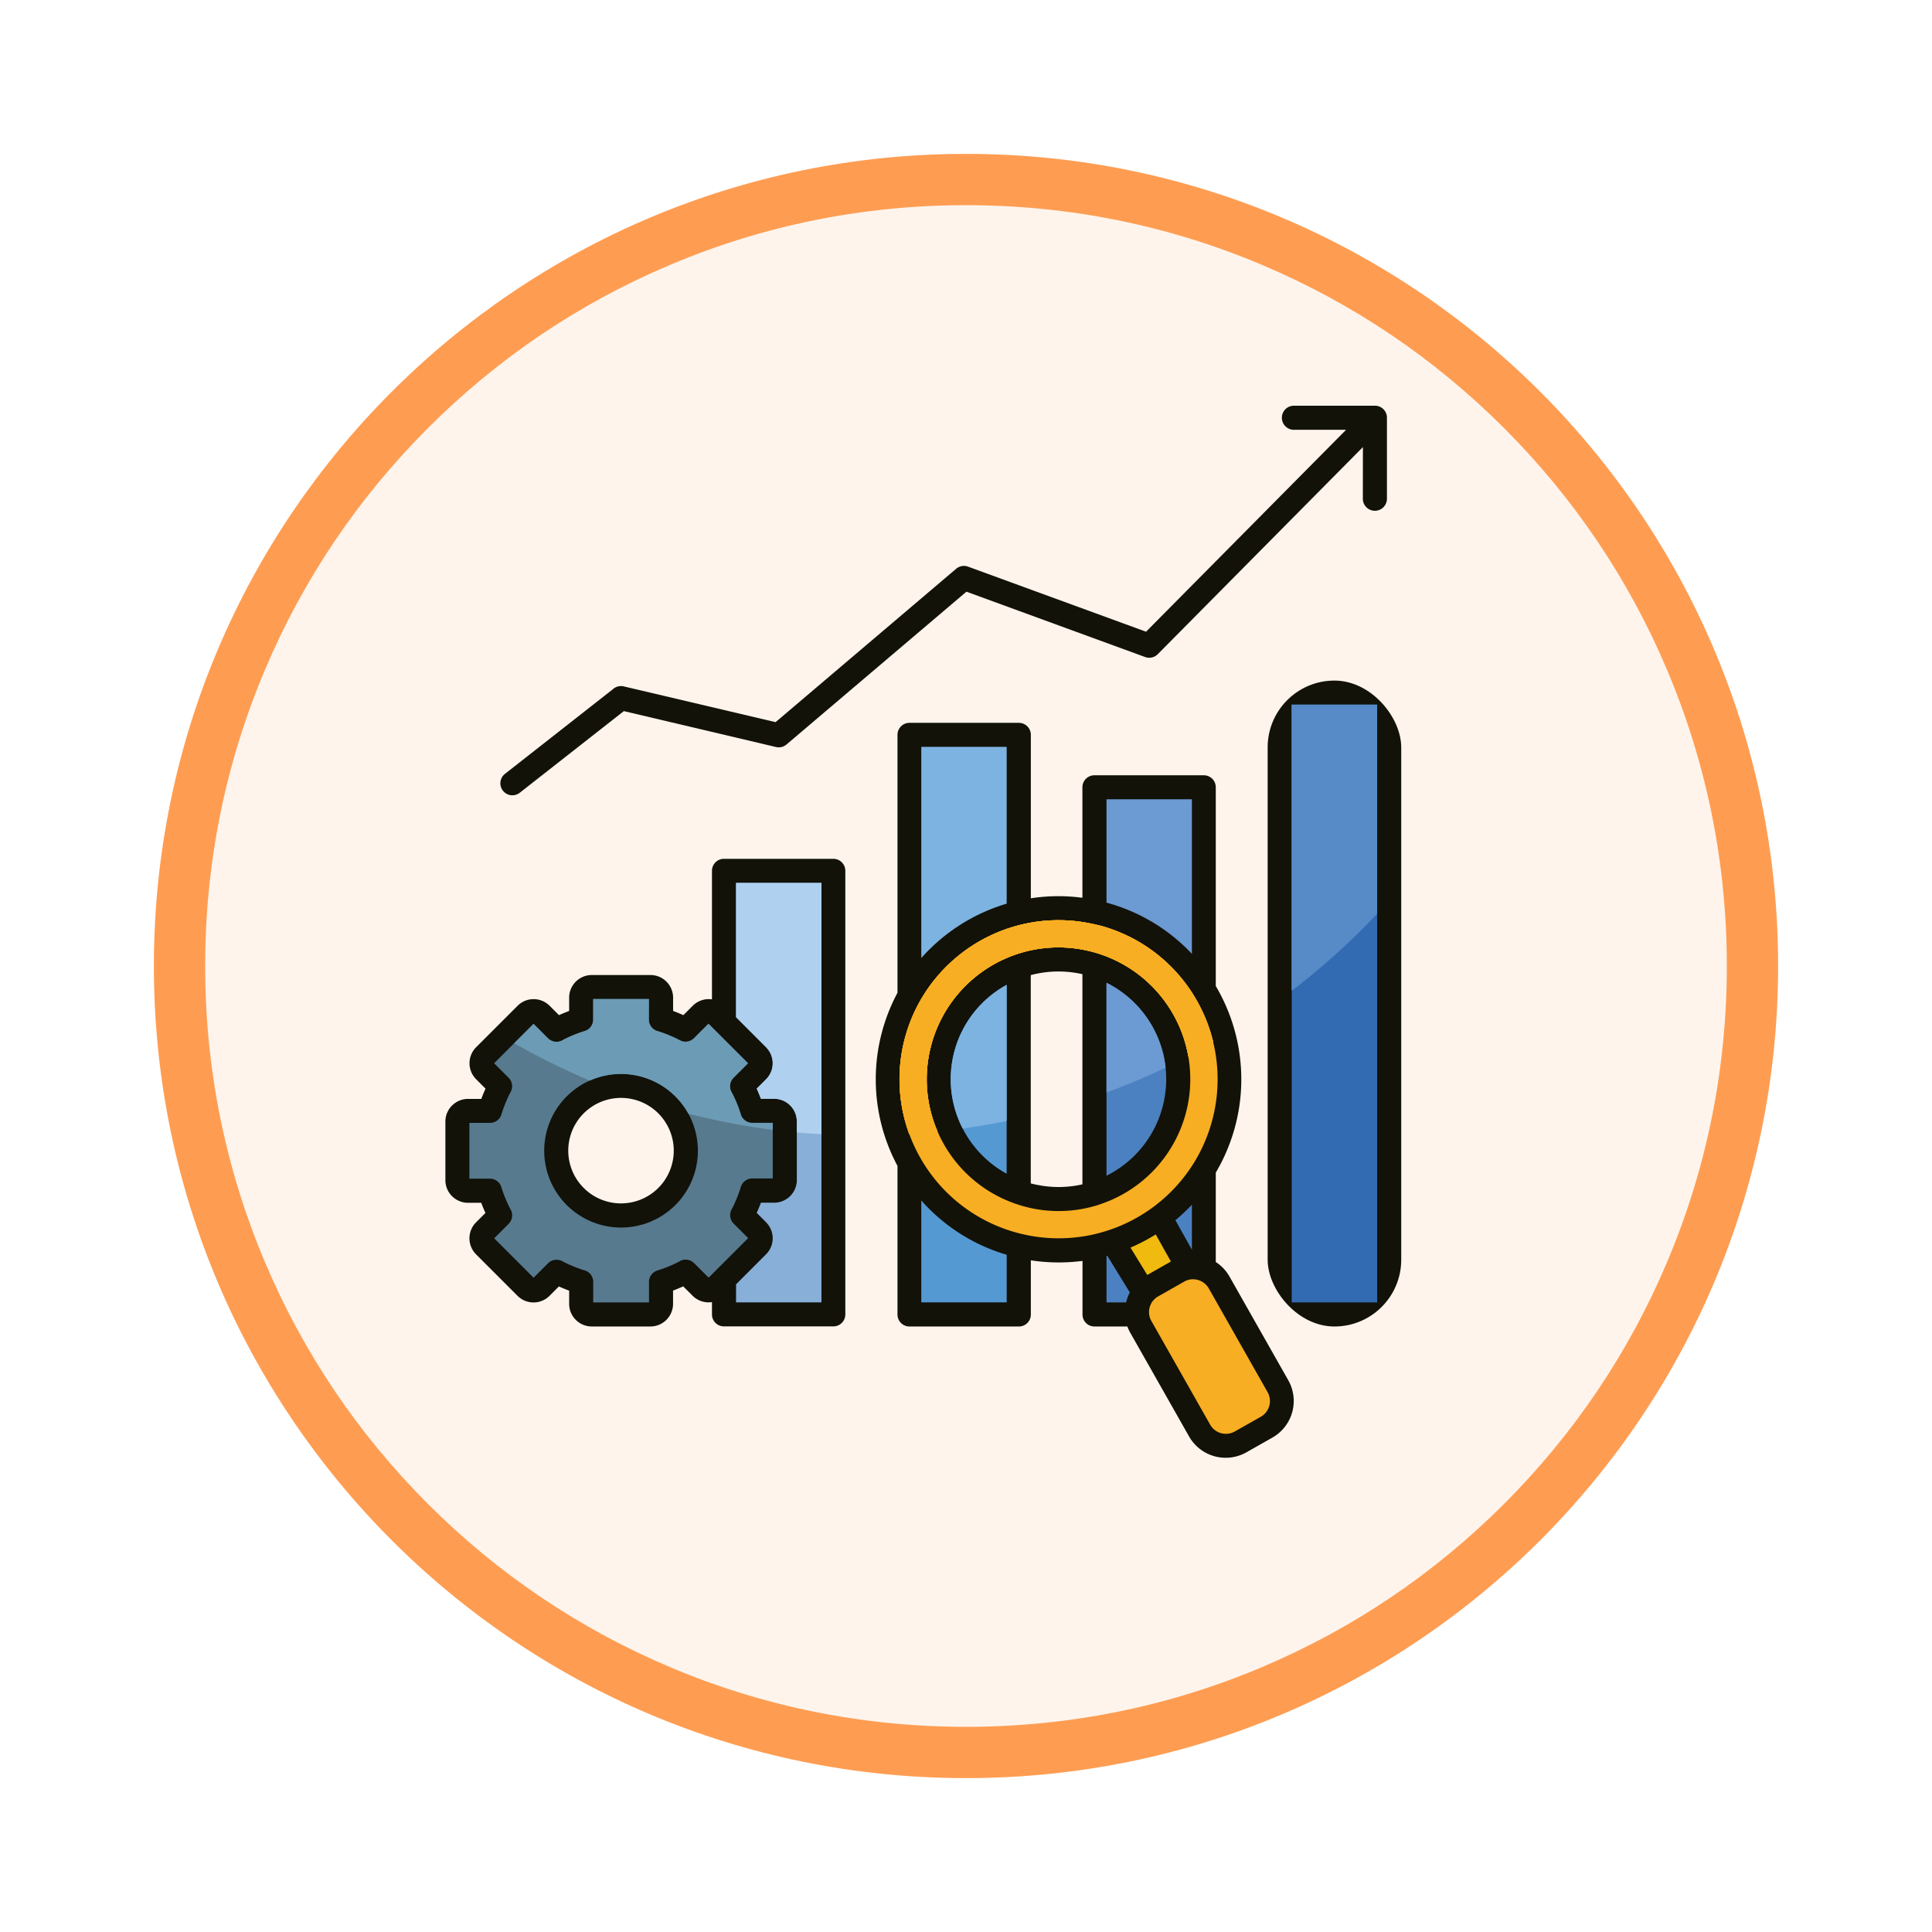 <svg xmlns="http://www.w3.org/2000/svg" xmlns:xlink="http://www.w3.org/1999/xlink" width="113" height="113" viewBox="0 0 113 113">
  <defs>
    <filter id="Trazado_982547" x="0" y="0" width="113" height="113" filterUnits="userSpaceOnUse">
      <feOffset dy="3" input="SourceAlpha"/>
      <feGaussianBlur stdDeviation="3" result="blur"/>
      <feFlood flood-opacity="0.161"/>
      <feComposite operator="in" in2="blur"/>
      <feComposite in="SourceGraphic"/>
    </filter>
  </defs>
  <g id="Grupo_1178732" data-name="Grupo 1178732" transform="translate(-272 -2684.906)">
    <g id="Grupo_1178487" data-name="Grupo 1178487" transform="translate(281 2690.906)">
      <g id="Grupo_1172010" data-name="Grupo 1172010" transform="translate(0)">
        <g id="Grupo_1171046" data-name="Grupo 1171046">
          <g id="Grupo_1148525" data-name="Grupo 1148525">
            <g transform="matrix(1, 0, 0, 1, -9, -6)" filter="url(#Trazado_982547)">
              <g id="Trazado_982547-2" data-name="Trazado 982547" transform="translate(9 6)" fill="#fef4ec">
                <path d="M 47.5 93.5 C 41.289 93.5 35.265 92.284 29.595 89.886 C 24.118 87.569 19.198 84.252 14.973 80.027 C 10.748 75.802 7.431 70.882 5.114 65.405 C 2.716 59.735 1.5 53.711 1.5 47.5 C 1.5 41.289 2.716 35.265 5.114 29.595 C 7.431 24.118 10.748 19.198 14.973 14.973 C 19.198 10.748 24.118 7.431 29.595 5.114 C 35.265 2.716 41.289 1.5 47.5 1.5 C 53.711 1.5 59.735 2.716 65.405 5.114 C 70.882 7.431 75.802 10.748 80.027 14.973 C 84.252 19.198 87.569 24.118 89.886 29.595 C 92.284 35.265 93.5 41.289 93.5 47.5 C 93.5 53.711 92.284 59.735 89.886 65.405 C 87.569 70.882 84.252 75.802 80.027 80.027 C 75.802 84.252 70.882 87.569 65.405 89.886 C 59.735 92.284 53.711 93.5 47.5 93.5 Z" stroke="none"/>
                <path d="M 47.5 3 C 41.491 3 35.664 4.176 30.18 6.496 C 24.881 8.737 20.122 11.946 16.034 16.034 C 11.946 20.122 8.737 24.881 6.496 30.18 C 4.176 35.664 3 41.491 3 47.5 C 3 53.509 4.176 59.336 6.496 64.82 C 8.737 70.119 11.946 74.878 16.034 78.966 C 20.122 83.054 24.881 86.263 30.18 88.504 C 35.664 90.824 41.491 92 47.5 92 C 53.509 92 59.336 90.824 64.82 88.504 C 70.119 86.263 74.878 83.054 78.966 78.966 C 83.054 74.878 86.263 70.119 88.504 64.82 C 90.824 59.336 92 53.509 92 47.5 C 92 41.491 90.824 35.664 88.504 30.18 C 86.263 24.881 83.054 20.122 78.966 16.034 C 74.878 11.946 70.119 8.737 64.82 6.496 C 59.336 4.176 53.509 3 47.5 3 M 47.5 0 C 73.734 0 95 21.266 95 47.5 C 95 73.734 73.734 95 47.5 95 C 21.266 95 0 73.734 0 47.5 C 0 21.266 21.266 0 47.5 0 Z" stroke="none" fill="#fe9d52"/>
              </g>
            </g>
          </g>
        </g>
      </g>
    </g>
    <g id="Grupo_1178731" data-name="Grupo 1178731">
      <g id="insight_15842263" transform="translate(259.994 2692.499)">
        <path id="Trazado_1040816" data-name="Trazado 1040816" d="M246.305,170.916v-6.465a.7.7,0,0,1,.7-.7h6.4a.7.7,0,0,1,.7.7v11.625c.034.058.068.116.1.175a10.719,10.719,0,0,1-.1,10.74v5.229a2.437,2.437,0,0,1,.8.846l3.442,6.071a2.463,2.463,0,0,1-.925,3.349l-1.528.866a2.462,2.462,0,0,1-3.348-.925l-3.443-6.071a2.459,2.459,0,0,1-.169-.365H247.01a.7.7,0,0,1-.7-.7v-3.137a10.7,10.7,0,0,1-3.021-.034v3.171a.7.7,0,0,1-.7.7h-6.4a.7.7,0,0,1-.7-.7v-8.693a10.719,10.719,0,0,1,0-10.126V161.384a.7.7,0,0,1,.7-.7h6.4a.7.7,0,0,1,.7.7v9.561a10.689,10.689,0,0,1,3.021-.029Zm0,16.762V175.385q-.143-.033-.29-.059a6.272,6.272,0,0,0-2.731.114v12.182q.224.059.454.1a.7.7,0,0,1,.115.021A6.269,6.269,0,0,0,246.305,187.677Z" transform="translate(-170.99 -125.999)" fill="#121209" fill-rule="evenodd"/>
        <rect id="Rectángulo_416635" data-name="Rectángulo 416635" width="7.813" height="37.779" rx="3.907" transform="translate(86.149 32.213)" fill="#121209"/>
        <g id="Grupo_1178730" data-name="Grupo 1178730" transform="translate(38.051 16.141)">
          <path id="Trazado_1040817" data-name="Trazado 1040817" d="M53.648,230.91v-7.518a.7.7,0,0,1,.7-.7h6.4a.7.7,0,0,1,.7.7v25.948a.7.7,0,0,1-.7.7h-6.4a.7.7,0,0,1-.7-.7v-.721a1.333,1.333,0,0,1-.2.015,1.317,1.317,0,0,1-.933-.387h0l-.549-.549q-.148.068-.294.129t-.3.117v.777a1.326,1.326,0,0,1-1.324,1.324H46.615a1.322,1.322,0,0,1-.933-.388l0,0a1.321,1.321,0,0,1-.387-.931v-.776q-.154-.057-.3-.117t-.3-.129l-.549.549a1.322,1.322,0,0,1-1.869,0h0l-2.427-2.427a.717.717,0,0,1-.05-.055,1.322,1.322,0,0,1,.05-1.817l.549-.549q-.068-.148-.128-.294t-.117-.3h-.778a1.321,1.321,0,0,1-.933-.389l0,0a1.321,1.321,0,0,1-.387-.931v-3.432a1.32,1.32,0,0,1,.388-.936.694.694,0,0,1,.056-.05,1.315,1.315,0,0,1,.88-.339h.777q.057-.154.117-.3t.129-.3l-.549-.549a.714.714,0,0,1-.05-.055,1.322,1.322,0,0,1,.05-1.817l2.427-2.426a1.322,1.322,0,0,1,1.871,0h0l.549.549q.148-.068.294-.128t.3-.118v-.778a1.326,1.326,0,0,1,1.324-1.324h3.432a1.326,1.326,0,0,1,1.324,1.324v.777q.154.057.3.117t.3.129l.549-.549a1.322,1.322,0,0,1,1.133-.372Zm-3.135,6.673a3.085,3.085,0,1,0,.9,2.182A3.085,3.085,0,0,0,50.513,237.584Z" transform="translate(-38.051 -196.195)" fill="#121209" fill-rule="evenodd"/>
          <path id="Trazado_1040818" data-name="Trazado 1040818" d="M113.636,18.556l-12,12.115a.7.7,0,0,1-.749.161L90.446,27.014,79.923,35.951a.7.7,0,0,1-.614.148l-8.9-2.1-6.088,4.775a.7.7,0,1,1-.864-1.106l6.314-4.952a.7.7,0,0,1,.632-.163l8.88,2.091,10.563-8.971a.7.7,0,0,1,.694-.124l10.412,3.806,11.7-11.81H109.6a.7.7,0,0,1,0-1.409h4.741a.7.7,0,0,1,.7.7v4.741a.7.7,0,1,1-1.409,0Z" transform="translate(-59.966 -16.141)" fill="#121209" fill-rule="evenodd"/>
          <path id="Trazado_1040819" data-name="Trazado 1040819" d="M59.538,286.663H56.276v1.2h0a.7.7,0,0,1-.5.672q-.327.1-.669.241-.314.13-.592.276a.705.705,0,0,1-.881-.093l-.845-.846-2.307,2.306.846.845,0,0a.7.7,0,0,1,.123.827q-.16.3-.3.645-.128.311-.223.611a.705.705,0,0,1-.69.559H49.036v3.262h1.2v0a.7.7,0,0,1,.671.5q.1.327.242.669.13.315.276.592a.705.705,0,0,1-.093.881l-.846.846,2.306,2.306.845-.845,0,0a.7.7,0,0,1,.827-.123q.3.161.646.3.311.129.61.223a.706.706,0,0,1,.559.69v1.2h3.262v-1.2h0a.7.7,0,0,1,.5-.671q.327-.1.669-.241.315-.13.592-.276a.7.7,0,0,1,.881.093l.846.845.4-.4.012-.012,1.9-1.9-.846-.846,0,0a.7.7,0,0,1-.123-.827q.161-.3.3-.646.128-.311.223-.61a.7.7,0,0,1,.69-.559h1.195V293.9h-1.2v0a.7.7,0,0,1-.671-.5q-.1-.327-.241-.669-.13-.315-.276-.592a.706.706,0,0,1,.093-.881l.846-.846-1.9-1.9-.012-.012-.4-.4-.846.846,0,0a.7.7,0,0,1-.827.123q-.3-.16-.645-.3-.311-.129-.611-.223a.705.705,0,0,1-.559-.69v-1.2Zm-1.631,4.377a4.494,4.494,0,1,1-3.178,1.316A4.495,4.495,0,0,1,57.907,291.04Z" transform="translate(-47.627 -251.964)" fill="#577a8f" fill-rule="evenodd"/>
          <path id="Trazado_1040820" data-name="Trazado 1040820" d="M77.327,286.666H74.066v1.2h0a.7.7,0,0,1-.5.672q-.327.1-.669.241-.314.13-.592.276a.705.705,0,0,1-.881-.093l-.845-.846-1.134,1.134a41.1,41.1,0,0,0,4.425,2.186,4.5,4.5,0,0,1,5.765,1.937,41.1,41.1,0,0,0,4.935.942v-.4h-1.2v0a.7.7,0,0,1-.671-.5q-.1-.327-.241-.669-.13-.315-.276-.592a.705.705,0,0,1,.093-.881l.846-.846-1.9-1.9-.012-.012-.4-.4-.846.846,0,0a.7.7,0,0,1-.827.123q-.3-.16-.645-.3-.311-.129-.611-.223a.705.705,0,0,1-.559-.69Z" transform="translate(-65.416 -251.967)" fill="#6c9bb5" fill-rule="evenodd"/>
          <path id="Trazado_1040821" data-name="Trazado 1040821" d="M255.1,378.526v5.96h4.995V381.7A10.683,10.683,0,0,1,255.1,378.526Z" transform="translate(-227.26 -332.045)" fill="#5599d3" fill-rule="evenodd"/>
          <path id="Trazado_1040822" data-name="Trazado 1040822" d="M260.094,180.837v-9.172H255.1v12.352a10.771,10.771,0,0,1,4.995-3.18Z" transform="translate(-227.26 -151.717)" fill="#7db3e1" fill-rule="evenodd"/>
          <path id="Trazado_1040823" data-name="Trazado 1040823" d="M361.924,414.531a.713.713,0,0,1-.072-.028,1.068,1.068,0,0,0-.53-.043h0a1.025,1.025,0,0,0-.171.046v0a1.036,1.036,0,0,0-.161.075l-1.528.866a1.048,1.048,0,0,0-.289.244l-.018.02a1.064,1.064,0,0,0-.225.691.684.684,0,0,1,.007.092,1.044,1.044,0,0,0,.128.386l3.442,6.071a1.057,1.057,0,0,0,1.433.4l1.528-.866a1.057,1.057,0,0,0,.4-1.433l-3.442-6.071a1.042,1.042,0,0,0-.464-.429Z" transform="translate(-317.77 -363.356)" fill="#f8ae22" fill-rule="evenodd"/>
          <path id="Trazado_1040824" data-name="Trazado 1040824" d="M344.555,204.616v-9.041H339.56v6.045l.044.012A10.691,10.691,0,0,1,344.555,204.616Z" transform="translate(-300.887 -172.56)" fill="#6c9ad2" fill-rule="evenodd"/>
          <path id="Trazado_1040825" data-name="Trazado 1040825" d="M256.461,250.937a.7.7,0,0,1-.1-.022,9.284,9.284,0,0,0-4.016.044.708.708,0,0,1-.1.023,9.33,9.33,0,0,0-5.881,4.448.7.7,0,0,1-.048.086,9.311,9.311,0,0,0,0,9,.709.709,0,0,1,.051.092,9.273,9.273,0,0,0,5.613,4.376q.132.036.265.069a.686.686,0,0,1,.1.024,9.294,9.294,0,0,0,4.017.048.7.7,0,0,1,.1-.021,9.331,9.331,0,0,0,5.879-4.145.693.693,0,0,1,.053-.085,9.312,9.312,0,0,0,.156-9.443q-.076-.134-.155-.264a.7.7,0,0,1-.054-.088,9.272,9.272,0,0,0-5.4-4.028q-.234-.064-.471-.117Zm.353,16.422a.686.686,0,0,1-.09.028,7.683,7.683,0,0,1-3.626.219h0a7.773,7.773,0,0,1-1.142-.3.694.694,0,0,1-.12-.042,7.7,7.7,0,0,1-4.968-8.605v0a7.709,7.709,0,0,1,4.985-5.9.7.7,0,0,1,.084-.03,7.681,7.681,0,0,1,3.875-.3,7.771,7.771,0,0,1,.894.215.7.7,0,0,1,.125.039,7.71,7.71,0,0,1-.016,14.672Z" transform="translate(-218.588 -220.629)" fill="#f8ae22" fill-rule="evenodd"/>
          <path id="Trazado_1040826" data-name="Trazado 1040826" d="M256.457,250.937a.7.7,0,0,1-.1-.022,9.284,9.284,0,0,0-4.017.044.708.708,0,0,1-.1.023,9.33,9.33,0,0,0-5.881,4.448.7.7,0,0,1-.048.086,9.318,9.318,0,0,0-.594,7.7c.556-.036,1.11-.08,1.66-.138a7.678,7.678,0,0,1-.513-4.419v0a7.709,7.709,0,0,1,4.985-5.9.7.7,0,0,1,.084-.03,7.681,7.681,0,0,1,3.875-.3,7.776,7.776,0,0,1,.894.215.7.7,0,0,1,.125.039,7.709,7.709,0,0,1,5.216,5.995q.74-.385,1.463-.8a9.306,9.306,0,0,0-.964-2.453q-.076-.134-.155-.264a.7.7,0,0,1-.054-.088,9.272,9.272,0,0,0-5.4-4.028Q256.694,250.99,256.457,250.937Z" transform="translate(-218.585 -220.629)" fill="#f8ae22" fill-rule="evenodd"/>
          <path id="Trazado_1040827" data-name="Trazado 1040827" d="M256.457,250.937a.7.7,0,0,1-.1-.022,9.284,9.284,0,0,0-4.017.044.708.708,0,0,1-.1.023,9.33,9.33,0,0,0-5.881,4.448.7.7,0,0,1-.048.086,9.318,9.318,0,0,0-.594,7.7c.556-.036,1.11-.08,1.66-.138a7.678,7.678,0,0,1-.513-4.419v0a7.709,7.709,0,0,1,4.985-5.9.7.7,0,0,1,.084-.03,7.681,7.681,0,0,1,3.875-.3,7.776,7.776,0,0,1,.894.215.7.7,0,0,1,.125.039,7.709,7.709,0,0,1,5.216,5.995q.74-.385,1.463-.8a9.306,9.306,0,0,0-.964-2.453q-.076-.134-.155-.264a.7.7,0,0,1-.054-.088,9.272,9.272,0,0,0-5.4-4.028Q256.694,250.99,256.457,250.937Z" transform="translate(-218.585 -220.629)" fill="#f8ae22" fill-rule="evenodd"/>
          <path id="Trazado_1040828" data-name="Trazado 1040828" d="M256.457,250.937a.7.7,0,0,1-.1-.022,9.284,9.284,0,0,0-4.017.044.708.708,0,0,1-.1.023,9.33,9.33,0,0,0-5.881,4.448.7.7,0,0,1-.048.086,9.318,9.318,0,0,0-.594,7.7c.556-.036,1.11-.08,1.66-.138a7.678,7.678,0,0,1-.513-4.419v0a7.709,7.709,0,0,1,4.985-5.9.7.7,0,0,1,.084-.03,7.681,7.681,0,0,1,3.875-.3,7.776,7.776,0,0,1,.894.215.7.7,0,0,1,.125.039,7.709,7.709,0,0,1,5.216,5.995q.74-.385,1.463-.8a9.306,9.306,0,0,0-.964-2.453q-.076-.134-.155-.264a.7.7,0,0,1-.054-.088,9.272,9.272,0,0,0-5.4-4.028Q256.694,250.99,256.457,250.937Z" transform="translate(-218.585 -220.629)" fill="#f8ae22" fill-rule="evenodd"/>
        </g>
        <path id="Trazado_1040829" data-name="Trazado 1040829" d="M424.024,152.426h4.995v34.961h-4.995Z" transform="translate(-336.466 -118.804)" fill="#336bb2"/>
        <path id="Trazado_1040830" data-name="Trazado 1040830" d="M429.019,152.426h-4.995v16.726a41.521,41.521,0,0,0,4.995-4.507Z" transform="translate(-336.466 -118.804)" fill="#568bc8" fill-rule="evenodd"/>
        <path id="Trazado_1040831" data-name="Trazado 1040831" d="M429.019,152.426h-4.995v16.726a41.521,41.521,0,0,0,4.995-4.507Z" transform="translate(-336.466 -118.804)" fill="#568bc8" fill-rule="evenodd"/>
        <path id="Trazado_1040832" data-name="Trazado 1040832" d="M170.635,257.155v1.058h4.995V233.674h-4.995v7.855l1.757,1.757a.748.748,0,0,1,.051.058,1.322,1.322,0,0,1-.051,1.815l-.549.549q.068.148.128.294t.117.3h.777a1.326,1.326,0,0,1,1.324,1.324v3.432a1.326,1.326,0,0,1-1.324,1.324h-.777q-.057.154-.117.3t-.129.295l.549.549a.7.7,0,0,1,.051.058,1.321,1.321,0,0,1-.051,1.814Z" transform="translate(-115.578 -189.631)" fill="#87afd7" fill-rule="evenodd"/>
        <path id="Trazado_1040833" data-name="Trazado 1040833" d="M175.63,248.379v-14.7h-4.995v7.855l1.757,1.757a.748.748,0,0,1,.051.058,1.322,1.322,0,0,1-.051,1.815l-.549.549q.068.148.128.294t.117.3h.777a1.326,1.326,0,0,1,1.324,1.324v.643Q174.906,248.336,175.63,248.379Z" transform="translate(-115.578 -189.631)" fill="#afd1ef" fill-rule="evenodd"/>
        <path id="Trazado_1040834" data-name="Trazado 1040834" d="M350.5,394.743l.979,1.6,1.384-.785-.887-1.586q-.2.125-.407.243A10.842,10.842,0,0,1,350.5,394.743Z" transform="translate(-272.373 -329.366)" fill="#f0ba0f" fill-rule="evenodd"/>
        <path id="Trazado_1040835" data-name="Trazado 1040835" d="M339.561,403.731v2.716h1.147a2.478,2.478,0,0,1,.217-.582l-1.317-2.147Z" transform="translate(-262.837 -337.864)" fill="#4c81c1" fill-rule="evenodd"/>
        <path id="Trazado_1040836" data-name="Trazado 1040836" d="M371.933,383.071v-2.633a10.635,10.635,0,0,1-.966.907Z" transform="translate(-290.214 -317.57)" fill="#4c81c1" fill-rule="evenodd"/>
        <path id="Trazado_1040837" data-name="Trazado 1040837" d="M271.8,291.228V280.176a6.351,6.351,0,0,0-.571.355,6.282,6.282,0,0,0-2.592,4,.7.7,0,0,1-.021.115,6.316,6.316,0,0,0,3.184,6.579Z" transform="translate(-200.917 -230.168)" fill="#5599d3" fill-rule="evenodd"/>
        <path id="Trazado_1040838" data-name="Trazado 1040838" d="M271.791,288.139v-7.963a6.351,6.351,0,0,0-.571.355,6.282,6.282,0,0,0-2.592,4,.692.692,0,0,1-.021.115,6.27,6.27,0,0,0,.611,3.933Q270.517,288.4,271.791,288.139Z" transform="translate(-200.906 -230.168)" fill="#7db3e1" fill-rule="evenodd"/>
        <path id="Trazado_1040839" data-name="Trazado 1040839" d="M339.561,279.246v11.285a6.306,6.306,0,0,0,0-11.285Z" transform="translate(-262.837 -229.358)" fill="#4c81c1" fill-rule="evenodd"/>
        <path id="Trazado_1040840" data-name="Trazado 1040840" d="M339.561,279.246v6.419q1.769-.649,3.459-1.454A6.326,6.326,0,0,0,339.561,279.246Z" transform="translate(-262.837 -229.358)" fill="#6c9ad2" fill-rule="evenodd"/>
      </g>
    </g>
  </g>
</svg>
